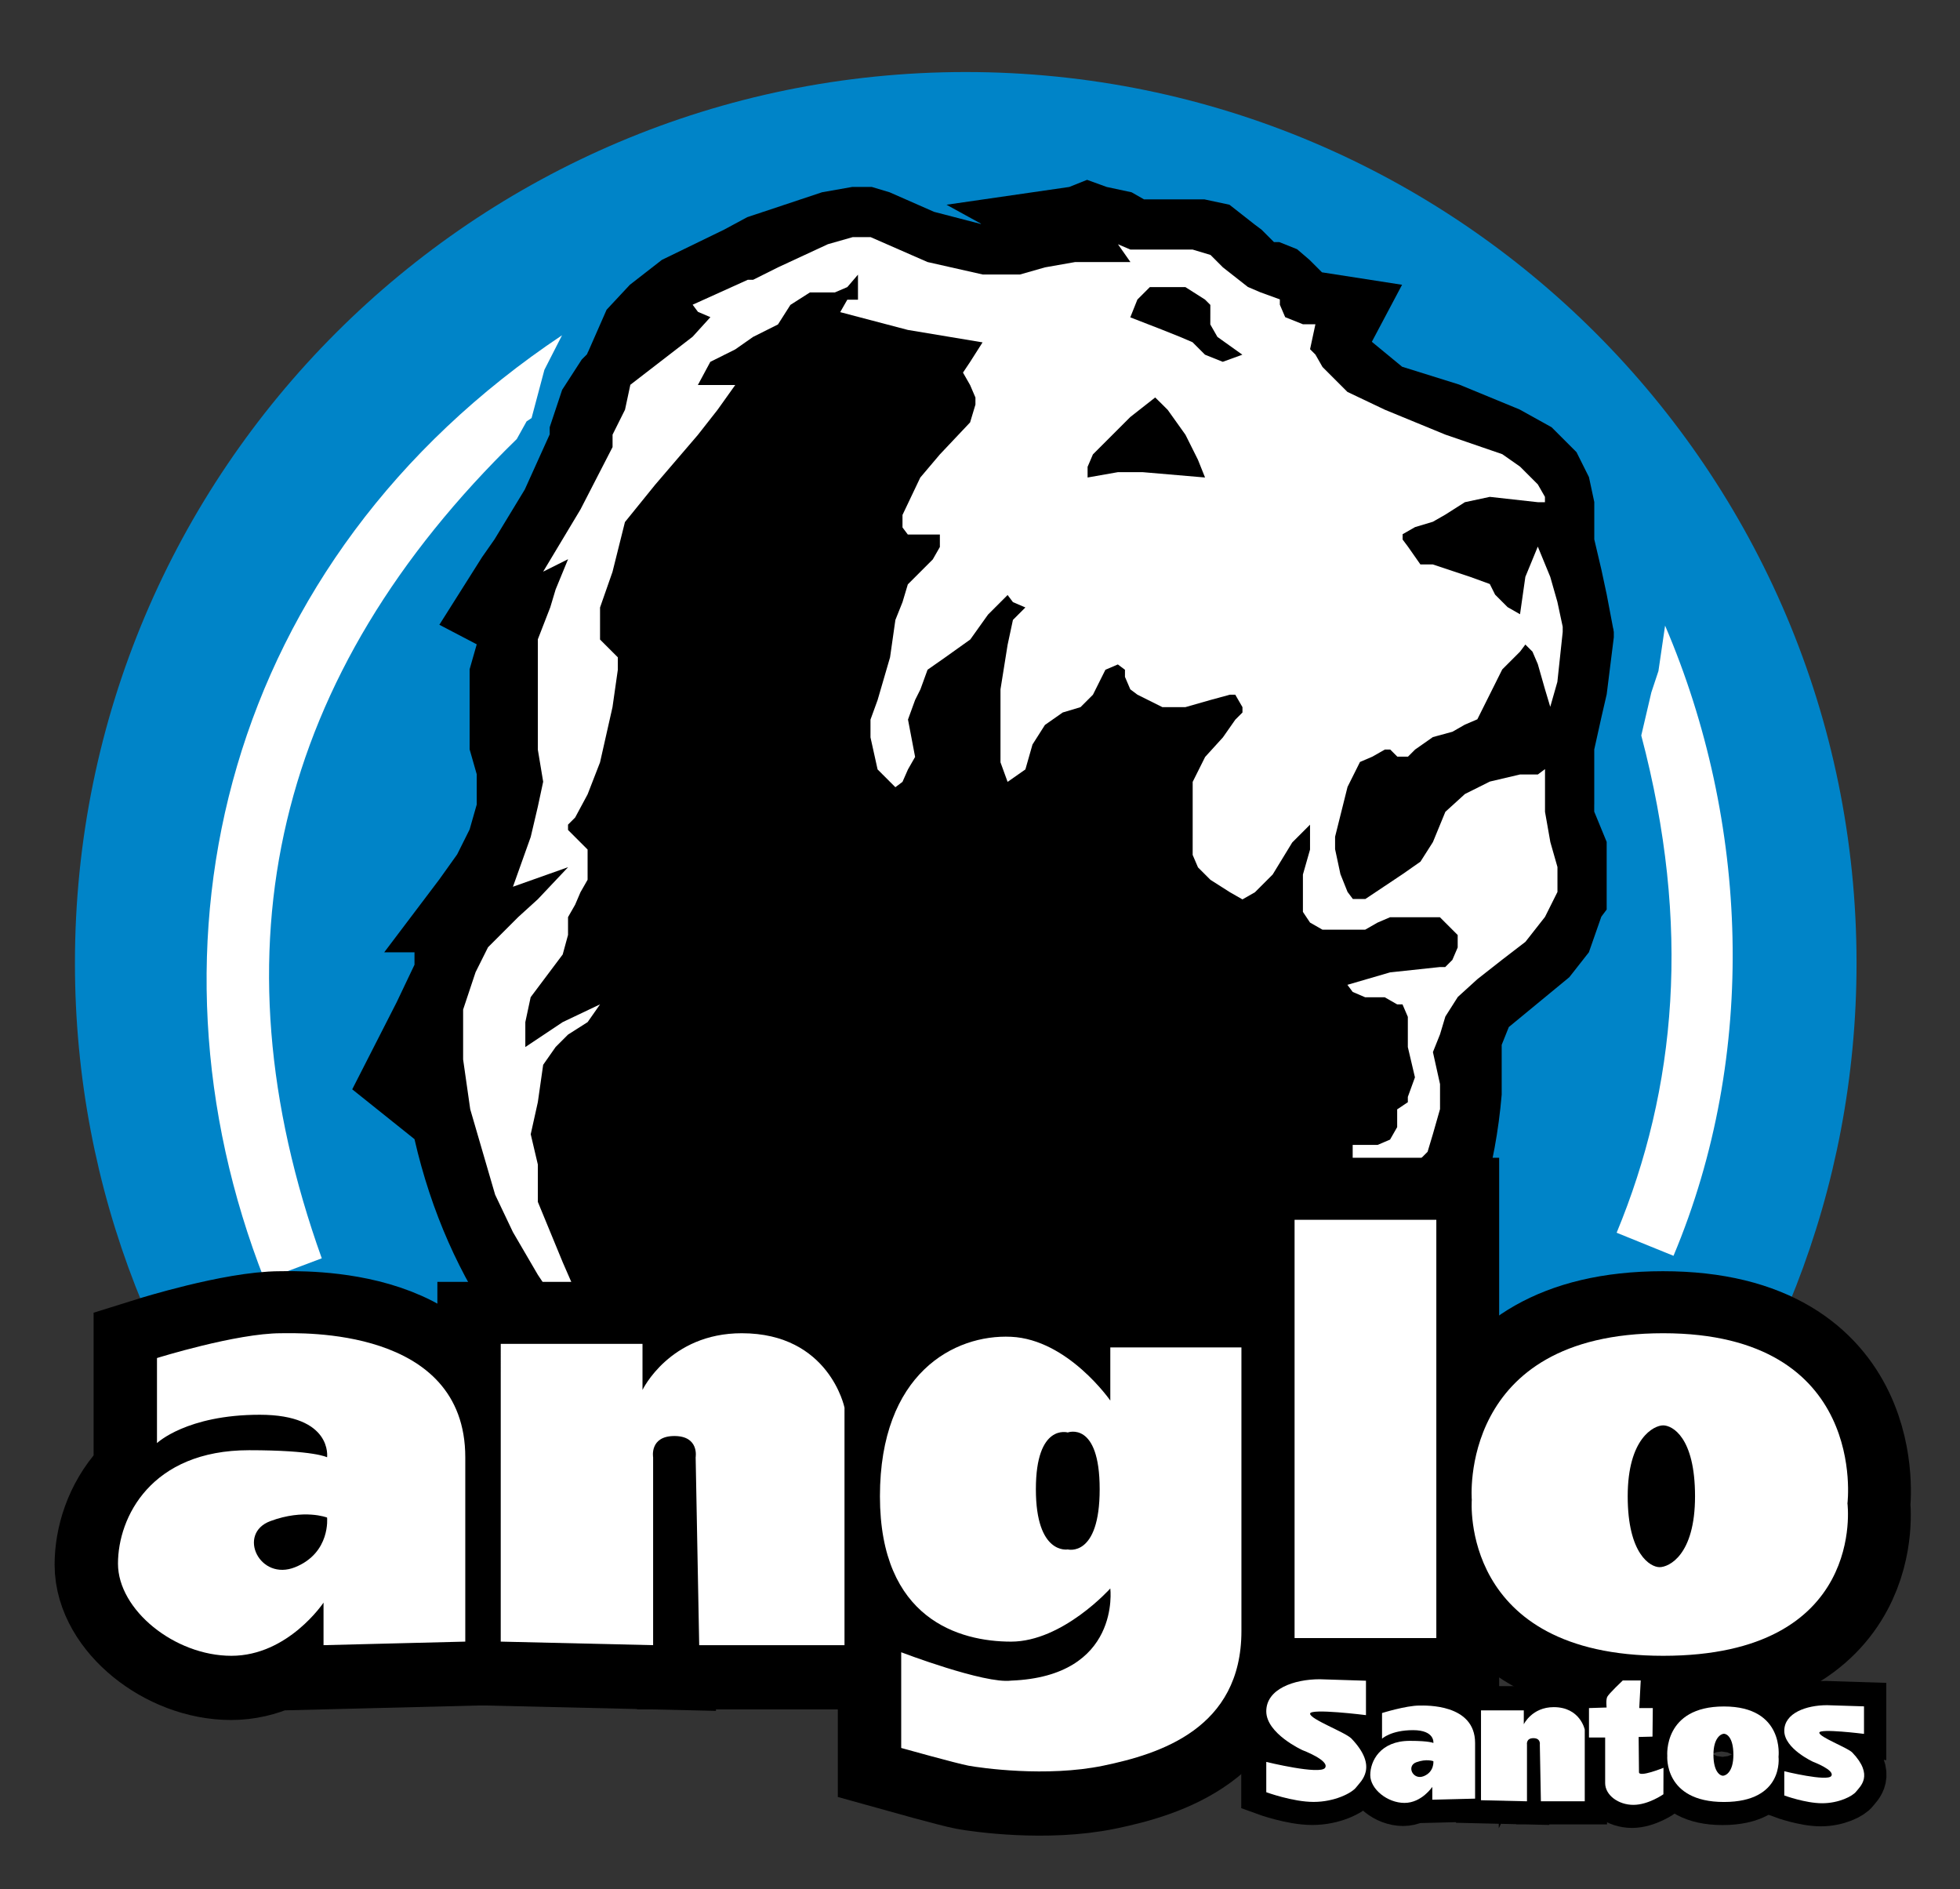 <?xml version="1.0" encoding="utf-8"?>
<!-- Generator: Adobe Illustrator 17.0.0, SVG Export Plug-In . SVG Version: 6.00 Build 0)  -->
<!DOCTYPE svg PUBLIC "-//W3C//DTD SVG 1.1//EN" "http://www.w3.org/Graphics/SVG/1.1/DTD/svg11.dtd">
<svg version="1.1" id="Camada_1" xmlns="http://www.w3.org/2000/svg" xmlns:xlink="http://www.w3.org/1999/xlink" x="0px" y="0px"
	 width="124.235px" height="119.726px" viewBox="0 0 124.235 119.726" enable-background="new 0 0 124.235 119.726"
	 xml:space="preserve">
<rect x="0" y="0" width="124.235" height="119.726" fill="#333333" stroke="none"/>
<path fill="#0084C8" d="M103.285,98.675c8.946-9.991,14.392-23.18,14.392-37.646c0-31.184-25.28-56.464-56.464-56.464
	S4.75,29.845,4.75,61.029c0,14.466,5.446,27.655,14.392,37.646H103.285z"/>
<path d="M102.271,39.934v-0.049l-0.024-0.075l-0.404-2.128l-0.338-1.58l-0.451-1.918v-0.789v-1.58l-0.338-1.58l-0.789-1.58
	l-1.58-1.58l-2.031-1.127l-3.834-1.58l-3.61-1.128l-1.918-1.58l1.916-3.613l-5.076-0.789l-0.789-0.789l-0.789-0.676l-1.127-0.451
	H80.75l-0.789-0.789l-0.451-0.338l-1.58-1.24l-1.58-0.338h-3.045h-0.789l-0.789-0.451l-1.58-0.338l-1.242-0.451l-1.127,0.451
	l-7.783,1.127l2.188,1.204l-0.015,0.015l-2.963-0.769l-2.82-1.24l-1.127-0.338h-1.24l-1.916,0.338l-2.369,0.789l-2.369,0.789
	L45.9,14.552l-3.947,1.918l-2.031,1.58l-1.472,1.578l-1.162,2.645c-0.004,0.007-0.018,0.033-0.022,0.038l-0.062,0.144l-0.332,0.332
	l-1.24,1.918l-0.789,2.369v0.453l-1.58,3.496l-1.918,3.158l-0.789,1.127l-2.707,4.285l2.369,1.24l-0.451,1.58v0.789v0.338v1.58
	v0.789v1.58l0.451,1.58v0.789v1.127l-0.451,1.58l-0.789,1.58l-1.127,1.58l-3.496,4.625h1.918v0.789l-1.127,2.369l-2.82,5.527
	l3.947,3.158c8.528,37.214,65.765,34.231,68.912-2.82v-3.158l0.451-1.127l1.918-1.58l1.918-1.58l1.24-1.58l0.789-2.256l0.338-0.451
	v-2.369v-1.918l-0.789-1.918v-0.451h0.002v-1.573v-0.789v-0.789v-0.338l0.451-2.031l0.338-1.467l0.451-3.609v-0.338L102.271,39.934z
	"/>
<path fill="#FFFFFF" d="M34.507,23.437l-0.813,3.056l-0.316,0.212l-0.623,1.12C17.439,42.736,13.348,60.074,20.395,79.744
	l-3.629,1.366c-8.386-21.356-2.53-45.585,18.859-59.863L34.507,23.437z"/>
<path fill="#FFFFFF" d="M104.032,46.61l0.639-2.731l0.449-1.352l0.422-2.879c5.297,12.366,5.92,27.113,0.533,39.937l-3.604-1.463
	C106.253,68.993,107.22,58.673,104.032,46.61z"/>
<path fill="#FFFFFF" d="M73.222,25.189L73.222,25.189l-1.58,1.24l-1.127,1.127l0,0l-1.24,1.24l-0.338,0.789v0.676l0,0l1.918-0.338
	h1.58l3.947,0.338l0,0l-0.451-1.127l-0.789-1.58l-1.127-1.58l-0.338-0.338L73.222,25.189L73.222,25.189L73.222,25.189z
	 M76.717,19.775L76.717,19.775v-0.453l-0.338-0.338l-1.242-0.789l0,0H74.01h-1.127l-0.789,0.789l-0.451,1.127l0,0l2.031,0.789
	l1.127,0.451l0.789,0.338l0,0l0.789,0.789l1.127,0.451l0,0l1.24-0.451l0,0l-1.58-1.127l-0.451-0.789L76.717,19.775L76.717,19.775
	L76.717,19.775z M85.402,82.034L85.402,82.034l0.338-2.369v-2.369v-4.738l0,0h1.58l0.789-0.338l0.451-0.789v-1.127l0,0l0.676-0.451
	v-0.338l0.451-1.24l-0.451-1.918V65.23l0,0v-0.789l-0.338-0.789h-0.338l-0.789-0.451h-1.24l-0.789-0.338l-0.338-0.451l0,0
	l2.707-0.789l3.158-0.338l0,0h0.338l0.451-0.451l0.338-0.789v-0.789l-0.338-0.338l-0.789-0.789h-0.451h-1.127l0,0h-1.582
	l-0.789,0.338l-0.789,0.451l0,0h-0.338h-1.24h-1.127l-0.789-0.451l0,0l-0.451-0.676v-0.789v-1.58l0.451-1.58v-1.58l0,0l-1.127,1.127
	l-1.24,2.031l-1.127,1.127l-0.789,0.451l-0.789-0.451l0,0l-1.24-0.789l-0.789-0.789l-0.338-0.789V52.6l0,0v-1.923l0,0v-1.126
	l0.789-1.58l0,0l1.127-1.24l0,0l0.789-1.127l0.451-0.451v-0.338l0,0l-0.457-0.791H77.96l-1.24,0.338l0,0l-1.58,0.451h-1.465
	l-1.58-0.789l-0.451-0.338l-0.338-0.789l0,0v-0.451l-0.451-0.338l-0.789,0.338l-0.789,1.58l0,0l-0.338,0.338l-0.451,0.451
	l-1.127,0.338l0,0l-1.127,0.789l-0.789,1.24l-0.451,1.58l-1.127,0.789l0,0l-0.451-1.24v-1.918v-2.707l0,0l0.451-2.82l0.338-1.58
	l0.789-0.789l0,0l-0.789-0.338l-0.338-0.451l-1.24,1.24l0,0l-1.127,1.58l-1.58,1.127l0,0l-1.127,0.789l-0.451,1.24l-0.338,0.676
	l-0.451,1.24l0,0l0.451,2.369l-0.451,0.789l-0.349,0.793l0,0l-0.451,0.338l-0.338-0.338l-0.789-0.789l-0.45-2.031l0,0v-1.127
	l0.451-1.24l0.789-2.707l0,0l0.338-2.369l0.451-1.127l0.338-1.127l0,0l1.58-1.58l0.451-0.789v-0.789l0,0h-2.031l-0.338-0.451v-0.34
	v-0.451l0,0l1.127-2.369l1.24-1.465l0,0l1.918-2.031l0.338-1.127v-0.45l-0.338-0.789l0,0l-0.451-0.789l0.451-0.676l0.789-1.24l0,0
	l-4.738-0.789l-4.285-1.127l0,0l0.451-0.789h0.676v-0.46v-1.127l0,0l-0.676,0.789l-0.789,0.338h-1.58l0,0L50.1,19.322l-0.789,1.24
	l0,0l-1.58,0.791l-1.127,0.789l-1.58,0.789l-0.789,1.467h2.369l0,0l-1.127,1.58l-1.24,1.58l-2.707,3.158l0,0l-1.918,2.369
	l-0.789,3.158l0,0l-0.789,2.256v1.58v0.451l0.338,0.338l0,0l0.789,0.789v0.789l-0.338,2.369l0,0l-0.789,3.496l-0.789,2.031
	l-0.789,1.467l0,0l-0.451,0.451v0.338l0.789,0.789l0,0l0.451,0.451v0.338v1.24l0,0v0.338l-0.451,0.789l-0.338,0.789l-0.451,0.789
	l0,0v1.127l-0.338,1.24l0,0l-2.031,2.707l-0.338,1.58v1.58l0,0l2.369-1.58l2.369-1.127l0,0l-0.789,1.127l-1.24,0.789l-0.789,0.789
	l-0.789,1.127l0,0l-0.338,2.369L33.64,71.88l0.451,1.918v2.369l1.58,3.834l1.918,4.398l-0.338,0.789l0,0l-1.58-2.031l-1.58-2.369
	l-1.58-2.707l-1.127-2.369l-0.789-2.707l-0.789-2.707l-0.451-3.158v-3.159l0,0l0,0l0.789-2.369l0,0l0.789-1.58l0,0l0,0l0,0l0,0l0,0
	l1.918-1.918l1.24-1.127l1.918-2.031l0,0l-3.496,1.24l0,0l1.127-3.158l0.451-1.918l0.338-1.58l0,0l-0.338-2.031l0,0v-1.918l0,0
	v-0.789v-2.369l0,0v-0.338l0,0v-1.58l0.789-2.031l0.338-1.127l0.789-1.918l0,0l-1.58,0.789l0,0l2.369-3.947l2.031-3.947v-0.789l0,0
	l0.789-1.58l0.338-1.58l0,0l3.947-3.045l1.127-1.24l-0.789-0.338l0,0l-0.337-0.451l0,0l3.496-1.58h0.338l1.58-0.789l0,0l3.158-1.465
	l1.58-0.451h1.127l0,0l0,0l3.609,1.58l3.496,0.789l0,0h2.369l1.58-0.451l0,0l1.918-0.338h1.58h1.918l0,0l-0.789-1.127l0,0
	l0.789,0.338h1.24h1.127l0,0h1.58l1.127,0.338l0.451,0.451l0.338,0.338l0,0l1.58,1.24l0.789,0.338l1.24,0.451l0,0l0,0l0,0v0.338
	l0.338,0.789l0,0l1.127,0.451h0.789l0,0l-0.339,1.58l0,0l0.338,0.338l0.451,0.789l0,0l1.58,1.58l2.369,1.127l0,0l1.918,0.789
	l1.918,0.789l0,0l3.609,1.24l1.127,0.789l1.127,1.127l0,0l0.451,0.789l0,0v0.338l0,0h-0.451l0,0l-3.045-0.338l-1.58,0.338
	l-1.24,0.789l0,0l-0.789,0.451l-1.127,0.338l-0.789,0.451v0.338l0.338,0.451l0,0l0.789,1.127h0.789l2.369,0.789l0,0l1.24,0.451
	l0.338,0.676l0.789,0.789l0.789,0.451l0,0l0.338-2.369l0.789-1.918l0.789,1.918l0,0l0.451,1.58l0.338,1.58l0,0v0.338l0,0
	l-0.338,3.158l-0.451,1.58l0,0l-0.338-1.127l0,0l-0.451-1.58l-0.338-0.789l-0.451-0.451l-0.338,0.451l0,0l-1.127,1.127l-0.789,1.58
	l-0.789,1.58l-0.789,0.338l-0.789,0.451l0,0l-1.24,0.338l-1.127,0.789l0,0l-0.451,0.451h-0.676l-0.451-0.451H87.78l0,0l-0.788,0.45
	l-0.789,0.338l-0.789,1.58l-0.789,3.158l0,0v0.789l0.338,1.58l0.451,1.127l0.338,0.451h0.789l0,0l2.369-1.58l1.127-0.789l0.789-1.24
	l0,0l0.789-1.918l1.24-1.127l1.58-0.789l1.918-0.451l0,0h1.127l0.451-0.338l0,0v0.338v2.369l0,0l0.338,1.918l0.451,1.58l0,0v1.58
	l0,0l-0.789,1.58l-1.24,1.58l-1.467,1.127l-1.58,1.24l0,0l-1.24,1.127l-0.789,1.24l-0.338,1.127l-0.451,1.127l0,0l0.451,2.031l0,0
	v1.58l0,0l-0.451,1.58l0,0l-0.338,1.127l0,0l-0.789,0.789v0.789l0,0v0.789l0,0v0.338l0,0l-0.451,2.369l0,0l0,0l0,0l-1.467,3.158
	l-2.031,2.707l0,0l0,0h-0.338v-0.789v-1.109C85.411,82.034,85.402,82.034,85.402,82.034z"/>
<path fill="#FFFFFF" stroke="#000000" stroke-width="8" stroke-miterlimit="10" d="M17.795,84.561c-2.829,0-7.862,1.572-7.862,1.572
	v5.391c0,0,1.876-1.797,6.514-1.797s4.268,2.696,4.268,2.696s-0.792-0.449-4.942-0.449c-6.225,0-8.312,4.259-8.312,7.188
	s3.588,5.841,7.188,5.841s5.841-3.37,5.841-3.37v2.696l8.985-0.225c0,0,0-3.383,0-11.681C29.475,84.125,18.981,84.561,17.795,84.561
	z M18.694,99.387c-2.258,0.915-3.708-2.127-1.572-2.92s3.594-0.225,3.594-0.225S20.952,98.472,18.694,99.387z"/>
<path fill="#FFFFFF" stroke="#000000" stroke-width="8" stroke-miterlimit="10" d="M31.722,104.105l9.659,0.225V92.424
	c0,0-0.239-1.348,1.348-1.348c1.587,0,1.348,1.348,1.348,1.348l0.225,11.906h9.21V89.279c0,0-0.961-4.717-6.514-4.717
	c-4.577,0-6.29,3.594-6.29,3.594v-2.92h-8.985L31.722,104.105L31.722,104.105z"/>
<path fill="#FFFFFF" stroke="#000000" stroke-width="8" stroke-miterlimit="10" d="M70.359,85.46v3.37c0,0-2.687-3.878-6.29-4.043
	c-3.602-0.166-8.312,2.325-8.312,10.109s5.04,9.21,8.312,9.21c3.272,0,6.29-3.37,6.29-3.37s0.687,5.572-6.29,5.841
	c-1.687,0.217-6.964-1.797-6.964-1.797v6.065c0,0,3.523,0.985,4.268,1.123c0.745,0.138,4.934,0.745,8.536,0
	c3.602-0.745,8.761-2.358,8.761-8.536c0-4.317,0-17.971,0-17.971L70.359,85.46L70.359,85.46z M67.663,98.264
	c0,0-2.022,0.369-2.022-3.819s2.022-3.594,2.022-3.594s2.022-0.755,2.022,3.594S67.663,98.264,67.663,98.264z"/>
<path fill="#FFFFFF" stroke="#000000" stroke-width="8" stroke-miterlimit="10" d="M82.04,103.88h8.985V77.373H82.04V103.88z"/>
<path fill="#FFFFFF" stroke="#000000" stroke-width="8" stroke-miterlimit="10" d="M105.402,84.561
	c-13.033,0-12.13,10.558-12.13,10.558s-0.806,9.884,12.13,9.884s11.681-9.659,11.681-9.659S118.436,84.561,105.402,84.561z
	 M105.177,99.387c-0.581,0-2.022-0.815-2.022-4.493s1.666-4.493,2.246-4.493c0.581,0,2.022,0.751,2.022,4.493
	C107.424,98.636,105.758,99.387,105.177,99.387z"/>
<path fill="#FFFFFF" d="M17.812,84.492c-2.829,0-7.862,1.572-7.862,1.572v5.391c0,0,1.876-1.797,6.514-1.797
	s4.268,2.696,4.268,2.696s-0.792-0.449-4.942-0.449c-6.225,0-8.312,4.259-8.312,7.188s3.588,5.841,7.188,5.841
	s5.841-3.37,5.841-3.37v2.696l8.985-0.225c0,0,0-3.383,0-11.681C29.492,84.056,18.997,84.492,17.812,84.492z M18.711,99.317
	c-2.258,0.915-3.708-2.127-1.572-2.92s3.593-0.224,3.593-0.224S20.969,98.402,18.711,99.317z"/>
<path fill="#FFFFFF" d="M31.739,104.035l9.659,0.225V92.354c0,0-0.239-1.348,1.348-1.348c1.587,0,1.348,1.348,1.348,1.348
	l0.225,11.906h9.21V89.209c0,0-0.961-4.717-6.514-4.717c-4.577,0-6.29,3.594-6.29,3.594v-2.92H31.74L31.739,104.035L31.739,104.035z
	"/>
<path fill="#FFFFFF" d="M70.377,85.39v3.37c0,0-2.687-3.878-6.29-4.043c-3.602-0.166-8.312,2.325-8.312,10.109s5.04,9.21,8.312,9.21
	c3.272,0,6.29-3.37,6.29-3.37s0.687,5.572-6.29,5.841c-1.687,0.217-6.964-1.797-6.964-1.797v6.065c0,0,3.523,0.985,4.268,1.123
	c0.745,0.138,4.934,0.745,8.536,0c3.602-0.745,8.761-2.358,8.761-8.536c0-4.317,0-17.971,0-17.971h-8.311V85.39z M67.681,98.194
	c0,0-2.022,0.369-2.022-3.819s2.022-3.594,2.022-3.594s2.022-0.755,2.022,3.594S67.681,98.194,67.681,98.194z"/>
<path fill="#FFFFFF" d="M82.057,103.81h8.985V77.303h-8.985V103.81z"/>
<path fill="#FFFFFF" d="M105.42,84.492c-13.033,0-12.13,10.558-12.13,10.558s-0.806,9.884,12.13,9.884s11.681-9.659,11.681-9.659
	S118.451,84.492,105.42,84.492z M105.194,99.317c-0.581,0-2.022-0.815-2.022-4.493c0-3.678,1.666-4.493,2.246-4.493
	s2.022,0.751,2.022,4.493C107.441,98.567,105.775,99.317,105.194,99.317z"/>
<path fill="#FFFFFF" stroke="#000000" stroke-width="3" stroke-miterlimit="10" d="M83.57,106.382c-1.641,0-3.393,0.615-3.393,2.032
	s2.293,2.461,2.293,2.461s1.734,0.652,1.435,1.119s-3.729-0.373-3.729-0.373v1.92c0,0,1.678,0.615,3.001,0.615
	s2.424-0.559,2.703-0.932c0.28-0.373,1.435-1.268-0.317-3.095c-0.429-0.41-2.61-1.212-2.61-1.566c0-0.354,3.542,0.093,3.542,0.093
	v-2.181L83.57,106.382z"/>
<path fill="#FFFFFF" stroke="#000000" stroke-width="3" stroke-miterlimit="10" d="M100.631,108.209v1.864h1.025c0,0,0,2.125,0,2.89
	c0,0.764,0.839,1.38,1.79,1.38s1.902-0.671,1.902-0.671l0.006-1.678c0,0-1.55,0.63-1.554,0.279
	c-0.003-0.351-0.021-2.233-0.021-2.233l0.878-0.022l0.019-1.808h-0.858l0.093-1.752h-1.137c0,0-0.896,0.845-0.988,1.044
	c-0.092,0.199-0.037,0.671-0.037,0.671L100.631,108.209z"/>
<path fill="#FFFFFF" stroke="#000000" stroke-width="3" stroke-miterlimit="10" d="M115.722,108.027
	c-1.311,0-2.712,0.492-2.712,1.624s1.833,1.967,1.833,1.967s1.386,0.522,1.148,0.894c-0.238,0.373-2.981-0.298-2.981-0.298v1.535
	c0,0,1.341,0.492,2.399,0.492c1.058,0,1.937-0.447,2.161-0.745s1.148-1.013-0.253-2.474c-0.343-0.328-2.086-0.969-2.086-1.252
	c0-0.283,2.832,0.075,2.832,0.075v-1.744L115.722,108.027z"/>
<path fill="#FFFFFF" stroke="#000000" stroke-width="3" stroke-miterlimit="10" d="M89.887,108.05c-0.854,0-2.373,0.474-2.373,0.474
	v1.627c0,0,0.566-0.542,1.966-0.542c1.4,0,1.288,0.814,1.288,0.814s-0.239-0.136-1.492-0.136c-1.879,0-2.509,1.285-2.509,2.17
	s1.083,1.763,2.17,1.763c1.087,0,1.763-1.017,1.763-1.017v0.814l2.712-0.068c0,0,0-1.021,0-3.526
	C93.413,107.918,90.245,108.05,89.887,108.05z M90.159,112.525c-0.682,0.276-1.119-0.642-0.474-0.881
	c0.645-0.239,1.084-0.068,1.084-0.068S90.84,112.248,90.159,112.525z"/>
<path fill="#FFFFFF" stroke="#000000" stroke-width="3" stroke-miterlimit="10" d="M93.787,114.05l2.915,0.068v-3.594
	c0,0-0.072-0.407,0.407-0.407s0.407,0.407,0.407,0.407l0.068,3.594h2.78v-4.543c0,0-0.29-1.424-1.966-1.424
	c-1.381,0-1.898,1.085-1.898,1.085v-0.881h-2.712L93.787,114.05L93.787,114.05z"/>
<path fill="#FFFFFF" stroke="#000000" stroke-width="3" stroke-miterlimit="10" d="M109.187,108.108
	c-3.859,0-3.592,3.126-3.592,3.126s-0.239,2.927,3.592,2.927c3.831,0,3.459-2.86,3.459-2.86S113.046,108.108,109.187,108.108z
	 M109.12,112.498c-0.172,0-0.599-0.241-0.599-1.33s0.493-1.33,0.665-1.33s0.599,0.222,0.599,1.33
	C109.785,112.276,109.292,112.498,109.12,112.498z"/>
<path fill="#FFFFFF" d="M83.656,106.42c-1.641,0-3.393,0.615-3.393,2.032s2.293,2.461,2.293,2.461s1.734,0.652,1.436,1.119
	s-3.729-0.373-3.729-0.373v1.92c0,0,1.678,0.615,3.001,0.615s2.424-0.559,2.703-0.932s1.436-1.268-0.317-3.095
	c-0.429-0.41-2.61-1.212-2.61-1.566c0-0.354,3.542,0.093,3.542,0.093v-2.181L83.656,106.42z"/>
<path fill="#FFFFFF" d="M100.718,108.247v1.864h1.025c0,0,0,2.125,0,2.89s0.839,1.38,1.79,1.38s1.902-0.671,1.902-0.671l0.006-1.678
	c0,0-1.55,0.63-1.554,0.279c-0.003-0.351-0.021-2.233-0.021-2.233l0.878-0.022l0.019-1.808h-0.858l0.093-1.752h-1.137
	c0,0-0.896,0.845-0.988,1.044c-0.092,0.199-0.037,0.671-0.037,0.671L100.718,108.247z"/>
<path fill="#FFFFFF" d="M115.809,108.064c-1.311,0-2.712,0.492-2.712,1.624c0,1.133,1.833,1.967,1.833,1.967
	s1.386,0.522,1.148,0.894c-0.238,0.373-2.981-0.298-2.981-0.298v1.535c0,0,1.341,0.492,2.399,0.492c1.058,0,1.937-0.447,2.161-0.745
	c0.224-0.298,1.148-1.013-0.253-2.474c-0.343-0.328-2.086-0.969-2.086-1.252c0-0.283,2.832,0.075,2.832,0.075v-1.744
	L115.809,108.064z"/>
<path fill="#FFFFFF" d="M89.974,108.087c-0.854,0-2.373,0.474-2.373,0.474v1.627c0,0,0.566-0.542,1.966-0.542
	s1.288,0.814,1.288,0.814s-0.239-0.136-1.492-0.136c-1.879,0-2.509,1.285-2.509,2.17c0,0.884,1.083,1.763,2.17,1.763
	c1.087,0,1.763-1.017,1.763-1.017v0.814l2.712-0.068c0,0,0-1.021,0-3.526C93.499,107.956,90.331,108.087,89.974,108.087z
	 M90.245,112.562c-0.682,0.276-1.119-0.642-0.474-0.881c0.645-0.239,1.084-0.068,1.084-0.068S90.926,112.286,90.245,112.562z"/>
<path fill="#FFFFFF" d="M93.873,114.087l2.915,0.068v-3.594c0,0-0.072-0.407,0.407-0.407c0.479,0,0.407,0.407,0.407,0.407
	l0.068,3.594h2.78v-4.543c0,0-0.29-1.424-1.966-1.424c-1.381,0-1.898,1.085-1.898,1.085v-0.881h-2.712L93.873,114.087
	L93.873,114.087z"/>
<path fill="#FFFFFF" d="M109.273,108.145c-3.859,0-3.592,3.126-3.592,3.126s-0.239,2.927,3.592,2.927s3.459-2.86,3.459-2.86
	S113.132,108.145,109.273,108.145z M109.206,112.535c-0.172,0-0.599-0.241-0.599-1.33c0-1.089,0.493-1.33,0.665-1.33
	s0.599,0.222,0.599,1.33C109.872,112.313,109.378,112.535,109.206,112.535z"/>
</svg>
